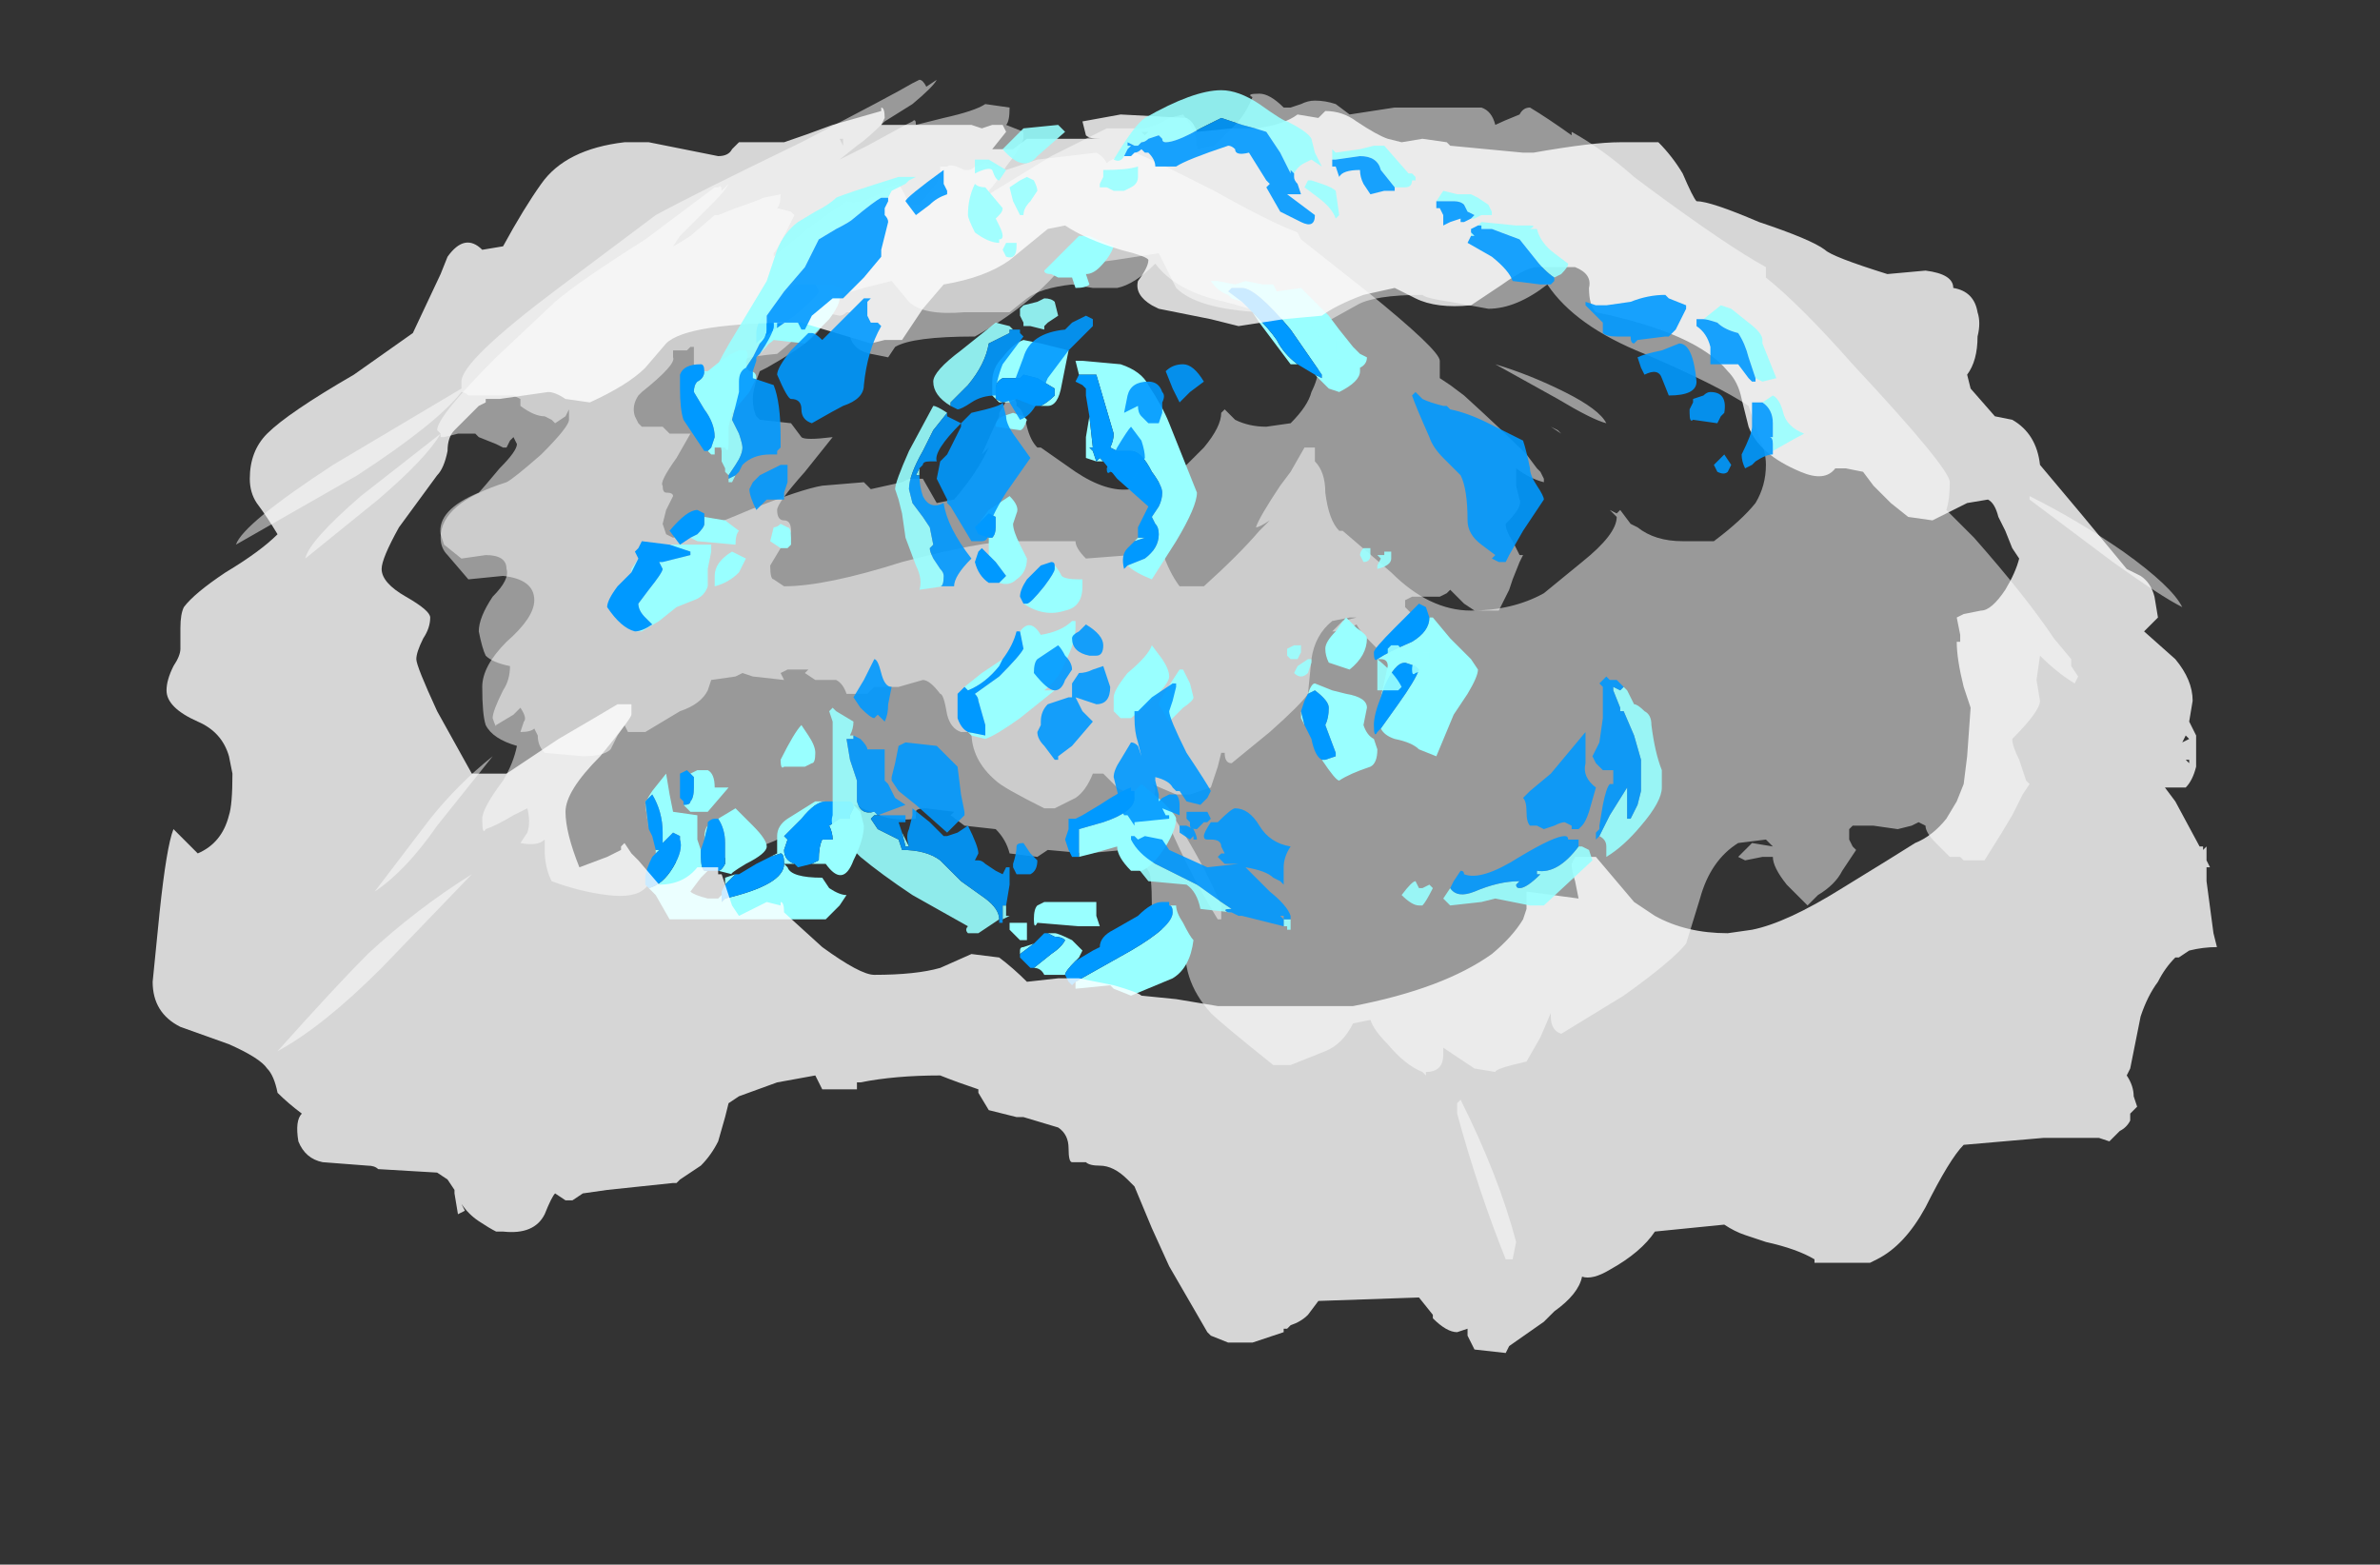 <?xml version="1.0" encoding="UTF-8" standalone="no"?>
<svg xmlns:ffdec="https://www.free-decompiler.com/flash" xmlns:xlink="http://www.w3.org/1999/xlink" ffdec:objectType="frame" height="157.85px" width="240.1px" xmlns="http://www.w3.org/2000/svg">
  <rect width="100%" height="100%" fill="#333333" stroke="none"/>
  <g transform="matrix(1.0, 0.0, 0.0, 1.0, 117.6, 29.4)">
    <use ffdec:characterId="1256" height="17.0" transform="matrix(7.0, 0.0, 0.0, 7.0, -93.8, -21.35)" width="28.05" xlink:href="#shape0"/>
    <use ffdec:characterId="1257" height="10.95" transform="matrix(7.0, 0.0, 0.0, 7.0, -56.35, -5.6)" width="12.55" xlink:href="#shape1"/>
    <use ffdec:characterId="1258" height="17.95" transform="matrix(7.0, 0.0, 0.0, 7.0, -102.2, -18.55)" width="29.75" xlink:href="#shape2"/>
    <use ffdec:characterId="1255" height="12.15" transform="matrix(7.0, 0.0, 0.0, 7.0, -46.2, -20.3)" width="15.8" xlink:href="#shape3"/>
  </g>
  <defs>
    <g id="shape0" transform="matrix(1.0, 0.0, 0.0, 1.0, 13.4, 3.05)">
      <path d="M2.9 0.0 Q3.95 0.85 3.95 1.0 L3.95 1.25 4.1 1.35 4.3 1.5 Q4.85 2.0 5.2 2.35 L5.35 2.55 5.4 2.6 5.45 2.7 5.45 2.75 Q5.25 2.7 5.05 2.55 L5.05 2.8 5.1 3.0 Q5.15 3.1 4.9 3.35 4.9 3.45 5.0 3.6 L5.1 3.8 5.15 3.8 5.1 3.9 5.0 4.15 4.95 4.3 4.8 4.6 4.45 4.6 4.3 4.5 4.1 4.3 4.05 4.35 3.95 4.4 3.55 4.4 3.45 4.45 3.45 4.55 3.55 4.65 3.45 4.85 Q3.4 5.0 3.25 5.15 L3.15 5.25 2.95 5.05 Q2.8 4.9 2.75 4.8 L2.65 4.85 2.5 4.9 2.4 4.9 2.55 4.75 2.75 4.7 2.65 4.7 2.4 4.75 Q2.15 4.95 2.1 5.3 L2.05 5.8 Q1.95 5.95 1.5 6.35 L0.95 6.8 Q0.85 6.8 0.85 6.65 L0.8 6.65 0.75 6.85 0.65 7.15 0.35 7.25 0.15 7.25 -0.2 7.1 -0.15 7.15 Q-0.15 7.35 -0.3 7.35 L-0.3 7.4 -0.35 7.35 -0.7 7.15 -0.9 6.95 -1.05 6.95 Q-1.15 7.2 -1.3 7.3 L-1.6 7.45 -1.75 7.45 Q-2.35 7.15 -2.45 7.05 -2.8 6.75 -2.8 6.35 L-2.95 6.35 Q-3.1 6.3 -3.15 6.1 -3.2 5.8 -3.25 5.8 -3.4 5.6 -3.5 5.6 L-3.85 5.7 -4.2 5.7 -4.3 5.8 -4.6 5.8 Q-4.65 5.65 -4.75 5.6 L-5.05 5.6 -5.2 5.5 -5.15 5.45 -5.45 5.45 -5.55 5.5 -5.5 5.6 -5.95 5.55 -6.1 5.5 -6.2 5.55 -6.55 5.6 -6.6 5.75 Q-6.7 5.95 -7.0 6.05 L-7.5 6.35 -7.75 6.35 -7.8 6.25 -7.9 6.4 -8.0 6.6 Q-8.1 6.7 -8.4 6.7 L-8.95 6.65 Q-9.05 6.55 -9.05 6.4 L-9.1 6.3 Q-9.15 6.35 -9.3 6.35 L-9.25 6.2 Q-9.2 6.15 -9.3 6.0 L-9.4 6.1 -9.65 6.25 Q-9.65 6.3 -9.7 6.15 -9.7 6.05 -9.55 5.75 -9.45 5.6 -9.45 5.4 -9.7 5.35 -9.8 5.25 -9.85 5.15 -9.9 4.9 -9.9 4.7 -9.7 4.4 -9.45 4.15 -9.5 4.0 -9.5 3.8 -9.8 3.8 L-10.15 3.85 -10.4 3.65 -10.45 3.5 Q-10.5 3.15 -9.9 2.9 -9.85 2.85 -9.6 2.55 -9.35 2.3 -9.35 2.2 L-9.4 2.1 -9.45 2.15 -9.5 2.25 -9.55 2.25 -9.65 2.2 -9.9 2.1 -9.95 2.05 -10.2 2.05 -10.4 2.1 -10.45 2.1 -10.45 2.05 Q-10.65 2.4 -11.35 3.0 L-12.4 3.85 Q-12.35 3.6 -11.6 2.95 L-10.45 2.05 -10.5 2.0 Q-10.5 1.8 -9.65 0.95 L-8.8 0.15 Q-8.45 -0.15 -7.5 -0.75 -6.7 -1.35 -6.5 -1.5 L-6.45 -1.5 Q-6.4 -1.55 -6.4 -1.45 L-6.3 -1.55 Q-6.35 -1.45 -6.5 -1.3 L-7.0 -0.8 -7.1 -0.65 Q-7.0 -0.7 -6.85 -0.8 L-6.5 -1.1 -6.45 -1.1 -6.2 -1.2 Q-5.9 -1.3 -5.8 -1.35 L-5.55 -1.4 Q-5.55 -1.25 -5.6 -1.2 L-5.4 -1.15 -5.35 -1.1 Q-5.4 -1.0 -5.5 -0.8 -5.6 -0.6 -5.65 -0.55 L-5.65 -0.5 -5.1 -0.95 -4.6 -1.3 Q-4.45 -1.25 -4.25 -1.35 -4.1 -1.4 -4.0 -1.5 L-3.85 -1.55 Q-3.75 -1.4 -3.7 -1.25 L-3.55 -1.25 -3.35 -1.5 Q-3.25 -1.6 -3.25 -1.8 -3.3 -1.8 -3.15 -1.8 -3.1 -1.85 -2.9 -1.75 L-2.85 -1.75 Q-2.8 -1.75 -2.75 -1.8 L-2.6 -1.85 -2.3 -1.75 -1.85 -1.9 -1.0 -2.0 Q-0.9 -1.95 -0.85 -1.85 -0.8 -1.9 -0.65 -1.95 L-0.55 -2.05 -0.1 -1.85 0.7 -1.45 Q1.5 -1.0 1.9 -0.85 L1.95 -0.75 2.9 0.0 M5.75 1.45 Q6.25 1.7 6.35 1.9 6.15 1.85 5.65 1.55 L4.75 1.05 Q5.25 1.2 5.75 1.45 M5.65 2.0 L5.55 1.95 5.7 2.05 5.65 2.0 M2.1 0.8 L1.9 0.55 1.9 0.5 Q1.6 0.35 0.85 0.15 0.15 0.0 -0.15 -0.4 -0.45 -0.1 -0.7 -0.05 -0.8 -0.05 -1.05 -0.05 L-1.35 -0.1 Q-1.8 -0.05 -2.0 0.1 L-2.25 0.3 -2.9 0.3 Q-3.5 0.35 -3.7 0.15 L-3.95 -0.15 -4.35 -0.05 -4.85 0.1 Q-5.1 0.5 -5.6 0.9 -6.2 0.95 -6.35 1.1 L-6.4 1.15 -6.55 1.2 Q-6.75 1.15 -6.8 1.05 L-6.8 0.8 -6.85 0.8 -6.9 0.85 -7.1 0.85 -7.1 0.95 Q-7.05 1.05 -7.55 1.45 L-7.6 1.5 Q-7.7 1.65 -7.65 1.8 L-7.6 1.9 -7.55 1.95 -7.25 1.95 -7.15 2.05 -6.85 2.05 -7.05 2.4 Q-7.3 2.75 -7.25 2.8 -7.25 2.9 -7.2 2.9 -7.1 2.9 -7.1 2.95 L-7.2 3.15 -7.25 3.35 -7.2 3.5 -7.1 3.55 Q-6.7 3.45 -6.0 3.15 -5.25 2.85 -4.95 2.8 L-4.35 2.75 -4.25 2.85 -3.8 2.75 -3.7 2.7 -3.5 2.7 -3.3 3.05 -3.05 3.0 Q-2.75 2.65 -2.6 2.35 L-2.55 2.25 -2.65 2.35 -2.45 1.9 -2.4 1.8 -2.4 1.75 -2.25 1.5 -2.2 1.5 -2.15 1.6 -2.15 1.65 Q-2.05 1.7 -2.0 1.95 -1.95 2.15 -1.85 2.25 L-1.8 2.25 -1.3 2.6 Q-0.85 2.9 -0.5 2.85 -0.05 2.8 0.2 2.6 L0.55 2.25 Q0.8 1.95 0.8 1.75 L0.8 1.75 0.85 1.7 1.0 1.85 Q1.2 1.95 1.45 1.95 L1.8 1.9 Q2.05 1.65 2.1 1.45 2.2 1.25 2.2 1.1 L2.1 0.8 M0.8 8.85 L0.8 9.05 0.75 9.05 Q0.35 8.4 0.05 7.7 L0.05 7.6 0.1 7.55 Q0.55 8.25 0.8 8.85 M-7.15 -0.85 L-7.15 -0.85 M-10.6 7.6 Q-10.2 7.1 -9.7 6.7 L-10.5 7.7 Q-10.95 8.35 -11.4 8.65 L-10.6 7.6" fill="#ffffff" fill-opacity="0.502" fill-rule="evenodd" stroke="none"/>
      <path d="M2.15 -2.75 Q2.3 -2.75 2.45 -2.7 L2.65 -2.55 3.3 -2.65 4.55 -2.65 Q4.7 -2.6 4.75 -2.4 4.85 -2.45 5.1 -2.55 5.15 -2.65 5.25 -2.65 5.5 -2.5 5.85 -2.25 L5.85 -2.3 Q6.3 -2.05 6.75 -1.65 L6.95 -1.5 Q8.1 -0.65 8.65 -0.35 L8.65 -0.2 Q9.15 0.2 9.9 1.05 11.3 2.55 11.3 2.75 11.3 3.0 11.25 3.15 L11.65 3.55 Q12.4 4.4 12.8 5.0 L13.05 5.3 13.05 5.4 13.15 5.55 13.1 5.65 Q12.85 5.5 12.6 5.25 L12.55 5.6 12.6 5.9 Q12.6 6.05 12.2 6.45 12.2 6.55 12.3 6.75 L12.4 7.05 12.45 7.1 12.35 7.25 12.2 7.55 12.05 7.8 11.8 8.2 11.5 8.2 11.45 8.15 11.3 8.15 11.1 7.95 Q10.95 7.8 10.95 7.7 L10.85 7.65 10.75 7.7 10.55 7.75 10.2 7.7 9.9 7.7 9.85 7.75 9.85 7.9 9.9 8.0 9.95 8.05 9.75 8.35 Q9.65 8.55 9.4 8.7 L9.25 8.85 8.95 8.55 Q8.75 8.3 8.75 8.15 L8.6 8.15 8.35 8.2 8.25 8.15 8.45 7.95 8.75 8.0 8.65 7.9 8.25 7.95 Q7.85 8.2 7.7 8.75 L7.5 9.4 Q7.3 9.65 6.6 10.15 L5.7 10.7 Q5.55 10.65 5.55 10.45 L5.55 10.4 5.4 10.75 5.2 11.1 Q4.75 11.2 4.75 11.25 L4.45 11.2 4.0 10.9 4.0 11.0 Q4.0 11.25 3.75 11.25 L3.75 11.3 3.7 11.25 Q3.45 11.15 3.2 10.85 3.0 10.65 2.95 10.5 L2.7 10.55 Q2.55 10.85 2.3 10.95 L1.8 11.15 1.55 11.15 Q0.8 10.55 0.65 10.4 0.2 9.9 0.3 9.3 L0.05 9.25 Q-0.2 9.15 -0.2 8.85 -0.2 8.4 -0.25 8.35 -0.45 8.05 -0.6 8.05 L-1.15 8.1 -1.7 8.05 -1.85 8.15 -2.25 8.1 Q-2.3 7.9 -2.45 7.75 L-2.9 7.7 -3.1 7.55 -3.05 7.5 -3.45 7.45 Q-3.6 7.45 -3.6 7.5 L-3.6 7.6 Q-3.95 7.65 -4.25 7.5 -4.4 7.45 -4.45 7.4 L-5.05 7.4 Q-5.1 7.45 -5.25 7.65 -5.4 7.85 -5.85 8.0 -5.95 8.0 -6.7 8.3 L-7.05 8.3 Q-7.05 8.15 -7.1 8.15 L-7.25 8.35 -7.5 8.6 Q-7.65 8.75 -8.05 8.7 -8.45 8.65 -8.85 8.5 -8.95 8.3 -8.95 8.05 L-8.95 7.9 Q-9.05 8.0 -9.3 7.95 L-9.2 7.8 Q-9.15 7.65 -9.2 7.45 L-9.4 7.55 Q-9.65 7.7 -9.8 7.75 -9.85 7.85 -9.85 7.6 -9.85 7.45 -9.55 7.05 -9.4 6.8 -9.35 6.55 -9.7 6.45 -9.8 6.25 -9.85 6.1 -9.85 5.7 -9.85 5.4 -9.5 5.05 -9.1 4.7 -9.1 4.45 -9.1 4.15 -9.55 4.1 L-10.05 4.15 -10.35 3.8 Q-10.45 3.7 -10.45 3.55 -10.45 3.05 -9.5 2.75 -9.4 2.7 -9.0 2.35 -8.6 1.95 -8.6 1.85 L-8.6 1.7 -8.65 1.8 -8.8 1.9 -8.85 1.85 -8.95 1.8 Q-9.1 1.8 -9.3 1.65 L-9.3 1.55 -9.4 1.5 -10.05 1.5 Q-10.1 1.45 -10.15 1.45 -10.5 1.9 -11.65 2.65 L-13.4 3.65 Q-13.3 3.35 -12.0 2.5 L-10.15 1.4 -10.15 1.3 Q-10.15 1.0 -8.75 -0.05 L-7.35 -1.1 Q-6.8 -1.4 -5.25 -2.15 -3.9 -2.85 -3.65 -3.0 L-3.55 -3.05 Q-3.5 -3.05 -3.45 -2.95 L-3.3 -3.05 Q-3.35 -2.95 -3.65 -2.7 L-4.05 -2.45 Q-4.3 -2.2 -4.45 -2.1 L-4.7 -1.9 -4.3 -2.1 -3.75 -2.4 -3.65 -2.45 Q-3.6 -2.5 -3.6 -2.4 L-3.2 -2.5 Q-2.75 -2.6 -2.6 -2.7 L-2.25 -2.65 Q-2.25 -2.45 -2.3 -2.4 L-2.05 -2.3 -2.05 -2.2 Q-2.1 -2.05 -2.3 -1.8 -2.45 -1.55 -2.55 -1.45 L-2.55 -1.4 -1.65 -1.95 -0.85 -2.35 -0.3 -2.35 Q-0.1 -2.4 0.05 -2.5 L0.25 -2.55 Q0.45 -2.3 0.45 -2.1 L0.45 -2.05 0.7 -2.1 1.0 -2.4 Q1.15 -2.55 1.25 -2.8 1.15 -2.85 1.35 -2.85 1.5 -2.85 1.7 -2.65 L1.8 -2.65 1.95 -2.7 Q2.05 -2.75 2.15 -2.75 M12.45 2.95 Q13.15 3.3 13.8 3.75 14.5 4.25 14.65 4.55 14.35 4.4 13.65 3.9 L12.45 3.0 12.45 2.95 M13.6 4.6 L13.6 4.6 M8.4 1.65 Q7.95 1.35 6.9 0.9 5.9 0.5 5.5 -0.1 5.05 0.25 4.65 0.25 L4.1 0.15 Q3.75 0.1 3.7 0.05 3.0 0.05 2.75 0.2 L2.3 0.45 1.7 0.4 Q1.35 0.35 1.35 0.3 0.45 0.25 0.15 -0.05 L-0.1 -0.55 -0.75 -0.45 -1.5 -0.35 Q-1.95 0.2 -2.75 0.65 -3.65 0.65 -3.9 0.8 L-4.0 0.95 -4.25 0.9 Q-4.5 0.85 -4.55 0.65 L-4.55 0.3 -4.6 0.3 Q-4.65 0.35 -4.7 0.35 L-4.95 0.3 Q-4.95 0.35 -4.95 0.45 -4.95 0.65 -5.75 1.1 L-5.85 1.15 Q-5.95 1.4 -5.95 1.55 -5.95 1.7 -5.9 1.8 L-5.85 1.85 -5.4 1.9 -5.25 2.1 Q-5.2 2.15 -4.8 2.1 L-5.2 2.6 Q-5.6 3.05 -5.6 3.15 -5.6 3.3 -5.5 3.3 -5.4 3.3 -5.4 3.45 -5.4 3.5 -5.55 3.7 L-5.7 3.95 Q-5.7 4.15 -5.65 4.15 L-5.5 4.25 Q-4.9 4.25 -3.8 3.9 -2.65 3.6 -2.2 3.6 L-1.3 3.6 Q-1.3 3.7 -1.15 3.85 L-0.5 3.8 -0.3 3.75 -0.05 3.75 Q0.05 4.05 0.2 4.25 L0.55 4.25 Q1.05 3.8 1.35 3.45 L1.5 3.3 Q1.35 3.4 1.3 3.4 1.35 3.25 1.65 2.8 L1.8 2.6 2.0 2.25 2.15 2.25 2.15 2.45 Q2.3 2.6 2.3 2.9 2.35 3.3 2.5 3.45 L2.55 3.45 3.25 4.05 Q3.8 4.6 4.4 4.6 5.0 4.6 5.45 4.35 L6.0 3.9 Q6.5 3.5 6.5 3.25 L6.4 3.15 6.5 3.2 6.55 3.15 6.7 3.35 6.8 3.4 Q7.05 3.6 7.45 3.6 L7.9 3.6 Q8.3 3.3 8.5 3.05 8.65 2.8 8.65 2.5 8.65 2.3 8.55 2.1 L8.4 1.65 M6.65 3.45 L6.65 3.45 M4.25 11.65 Q4.8 12.75 5.05 13.7 L5.0 13.95 4.9 13.95 Q4.5 12.95 4.2 11.85 L4.2 11.7 4.25 11.65 M-4.65 -2.1 L-4.65 -2.2 -4.7 -2.2 -4.65 -2.1 M-11.3 9.75 Q-12.15 10.6 -12.8 10.95 -11.95 10.0 -11.5 9.55 -10.8 8.9 -10.0 8.4 L-11.3 9.75" fill="#ffffff" fill-opacity="0.502" fill-rule="evenodd" stroke="none"/>
    </g>
    <g id="shape1" transform="matrix(1.0, 0.0, 0.0, 1.0, 8.05, 0.8)">
      <path d="M2.15 1.2 L2.25 1.25 2.25 1.2 1.8 0.55 Q1.3 -0.05 1.1 -0.05 L0.95 -0.05 0.9 0.0 1.1 0.15 0.95 0.1 0.9 0.05 Q0.75 0.0 0.65 -0.15 L0.75 -0.15 1.0 -0.1 1.15 -0.15 1.4 -0.1 1.55 -0.1 1.6 0.0 1.95 -0.05 2.35 0.35 2.5 0.55 2.7 0.8 2.8 0.9 2.9 0.95 Q2.9 1.05 2.8 1.1 L2.8 1.15 Q2.8 1.3 2.5 1.45 L2.35 1.4 2.15 1.2 M1.25 0.3 Q1.5 0.55 1.6 0.7 1.7 0.9 1.9 1.05 L1.8 1.05 1.35 0.45 1.25 0.3 M1.85 0.2 L1.85 0.2 M-1.25 1.2 L-1.3 1.0 -1.2 1.0 -0.65 1.05 Q-0.35 1.15 -0.25 1.35 -0.05 1.65 0.05 1.9 L0.45 2.9 Q0.45 3.1 0.15 3.6 L-0.2 4.15 Q-0.45 4.05 -0.55 3.95 L-0.3 3.85 Q-0.1 3.7 -0.1 3.5 -0.1 3.4 -0.15 3.35 L-0.2 3.25 -0.1 3.1 Q-0.05 3.0 -0.05 2.9 -0.05 2.8 -0.2 2.6 -0.35 2.3 -0.5 2.3 L-0.7 2.3 -0.8 2.25 Q-0.75 2.15 -0.75 2.05 L-1.0 1.2 -1.25 1.2 M-0.5 3.65 L-0.4 3.55 -0.35 3.55 -0.3 3.55 -0.45 3.6 -0.5 3.65 M-0.9 2.45 L-1.0 2.45 -1.15 2.4 -1.15 2.1 -1.1 1.8 -1.05 2.25 -1.1 2.25 -1.05 2.3 -1.0 2.45 -0.95 2.4 -0.9 2.45 M-1.15 1.5 L-1.15 1.4 -1.15 1.5 M2.75 4.85 Q2.9 4.95 2.9 5.0 2.9 5.25 2.65 5.45 L2.35 5.35 Q2.3 5.25 2.3 5.15 2.3 5.05 2.45 4.9 2.55 4.75 2.6 4.7 L2.75 4.85 M0.25 5.45 L0.35 5.65 0.4 5.85 Q0.4 5.9 0.25 6.0 L0.05 6.2 -0.1 5.95 Q-0.1 5.9 0.2 5.45 L0.25 5.45 M2.05 5.8 Q2.1 5.65 2.15 5.65 L2.4 5.75 2.6 5.8 Q2.9 5.85 2.9 6.0 L2.85 6.25 Q2.9 6.4 3.0 6.45 L3.05 6.6 Q3.05 6.8 2.95 6.85 2.65 6.95 2.5 7.05 2.45 7.05 2.25 6.75 L2.3 6.75 2.45 6.7 2.45 6.65 2.3 6.25 Q2.35 6.15 2.35 6.0 2.35 5.9 2.15 5.75 L2.05 5.8 M2.0 6.25 L1.95 6.15 1.95 6.05 2.0 6.25 M3.05 5.3 Q3.2 5.2 3.55 5.05 3.8 4.9 3.8 4.7 L3.85 4.7 4.1 5.0 4.4 5.3 4.5 5.45 Q4.5 5.55 4.35 5.8 L4.15 6.1 3.9 6.7 3.65 6.6 Q3.55 6.5 3.3 6.45 3.15 6.4 3.1 6.3 L3.35 5.95 Q3.6 5.6 3.65 5.45 L3.6 5.4 3.45 5.35 Q3.3 5.35 3.15 5.7 L3.1 5.85 3.2 5.4 Q3.2 5.3 3.1 5.3 L3.05 5.3 M0.05 8.85 L0.15 8.85 Q0.15 8.95 0.25 9.1 0.35 9.3 0.4 9.35 0.35 9.75 0.1 9.9 L-0.5 10.15 -0.75 10.05 -0.8 10.0 -1.3 10.05 Q-1.3 10.1 -1.3 9.95 L-0.5 9.5 Q0.1 9.15 0.1 8.95 0.1 8.85 0.05 8.85 M-1.45 9.85 L-1.75 9.85 Q-1.8 9.75 -1.9 9.75 L-1.65 9.55 Q-1.5 9.45 -1.45 9.35 -1.5 9.3 -1.6 9.3 L-1.7 9.25 -1.6 9.25 Q-1.55 9.25 -1.35 9.35 L-1.2 9.5 -1.25 9.6 -1.3 9.65 Q-1.45 9.8 -1.45 9.85 M-2.1 9.55 L-2.1 9.5 Q-2.1 9.45 -2.05 9.45 L-1.9 9.4 -2.1 9.55 M-5.25 -0.1 L-5.05 -0.1 -4.8 -0.1 -4.7 -0.05 Q-4.65 -0.05 -4.7 0.1 -4.7 0.2 -4.85 0.4 L-5.2 0.75 -5.65 0.7 Q-5.75 0.8 -5.85 0.75 L-5.9 0.75 -5.85 0.7 -5.35 0.35 Q-5.0 0.05 -5.0 0.0 L-5.05 -0.1 -5.25 -0.1 M-1.65 -0.25 Q-1.75 -0.25 -1.75 -0.3 L-1.25 -0.8 -1.1 -0.8 Q-1.0 -0.75 -0.75 -0.65 -0.8 -0.5 -0.95 -0.35 -1.05 -0.25 -1.15 -0.25 L-1.1 -0.1 Q-1.15 -0.05 -1.3 -0.05 L-1.35 -0.2 -1.55 -0.2 -1.65 -0.25 M-2.15 1.55 L-2.25 1.6 -2.4 1.6 -2.5 1.5 -2.5 1.3 Q-2.5 1.1 -2.35 0.95 -2.2 0.75 -2.05 0.7 L-1.8 0.75 -1.4 0.85 -1.5 1.35 Q-1.55 1.65 -1.7 1.65 L-1.8 1.65 Q-1.7 1.6 -1.6 1.5 L-1.6 1.4 -1.85 1.25 -2.05 1.2 -2.1 1.25 -2.35 1.25 Q-2.45 1.3 -2.45 1.4 L-2.45 1.55 -2.35 1.6 -2.15 1.55 M-2.0 1.85 Q-2.05 2.0 -2.1 2.0 L-2.45 1.95 Q-2.45 1.85 -2.35 1.8 L-2.2 1.75 -2.05 1.8 -2.0 1.85 M-2.55 3.55 L-2.5 3.55 Q-2.45 3.5 -2.45 3.4 L-2.45 3.25 -2.55 3.2 -2.7 3.35 -2.55 3.15 -2.25 2.95 Q-2.1 3.1 -2.15 3.2 L-2.2 3.35 Q-2.2 3.45 -2.1 3.65 L-2.0 3.85 Q-2.0 4.05 -2.15 4.15 -2.25 4.25 -2.4 4.2 L-2.3 4.1 -2.45 3.9 -2.55 3.8 -2.55 3.65 Q-2.55 3.6 -2.55 3.55 M-5.55 3.35 L-5.45 3.4 Q-5.4 3.4 -5.4 3.55 L-5.4 3.65 -5.45 3.7 -5.55 3.7 -5.7 3.6 -5.65 3.4 Q-5.6 3.4 -5.55 3.35 M-5.05 6.65 Q-5.05 6.8 -5.1 6.8 L-5.2 6.85 -5.5 6.85 Q-5.55 6.9 -5.55 6.75 -5.35 6.35 -5.25 6.25 L-5.15 6.4 Q-5.05 6.55 -5.05 6.65 M-2.9 5.7 L-2.65 5.5 -2.35 5.3 -2.4 5.4 Q-2.6 5.65 -2.85 5.75 L-2.9 5.7 M-2.1 4.9 Q-1.95 4.7 -1.8 4.95 -1.5 4.9 -1.35 4.75 L-1.3 4.75 -1.3 4.85 Q-1.3 5.05 -1.45 5.35 -1.55 5.6 -1.75 5.75 L-1.6 5.75 -2.1 6.15 Q-2.45 6.4 -2.6 6.45 L-2.8 6.4 -2.85 6.35 -2.6 6.4 -2.6 6.25 -2.7 5.9 Q-2.7 5.85 -2.75 5.8 L-2.4 5.55 Q-2.1 5.25 -2.05 5.15 L-2.1 4.9 M-1.6 3.95 Q-1.55 4.0 -1.5 4.1 -1.45 4.15 -1.25 4.15 L-1.2 4.15 -1.2 4.25 Q-1.2 4.55 -1.45 4.6 -1.75 4.7 -2.05 4.5 L-2.0 4.5 Q-1.95 4.5 -1.75 4.25 -1.6 4.05 -1.6 4.0 L-1.6 3.95 M-0.05 5.3 Q0.05 5.45 0.05 5.55 0.05 5.7 -0.5 6.15 L-0.65 6.15 -0.75 6.05 -0.75 5.85 Q-0.75 5.75 -0.55 5.5 -0.25 5.25 -0.2 5.1 L-0.05 5.3 M-6.65 1.15 L-6.6 1.15 Q-6.3 0.9 -6.15 0.85 L-6.05 0.85 Q-6.0 0.9 -6.05 1.0 -6.05 1.1 -6.0 1.15 -5.9 1.15 -5.9 1.25 -5.95 1.35 -6.0 1.45 L-6.25 1.75 -6.3 1.95 -6.3 2.2 Q-6.3 2.35 -6.35 2.25 L-6.5 2.25 -6.5 2.35 -6.55 2.35 -6.6 2.3 -6.55 2.25 -6.5 2.1 Q-6.5 1.9 -6.65 1.7 L-6.8 1.45 Q-6.8 1.35 -6.75 1.3 -6.65 1.25 -6.65 1.15 M-6.85 3.55 L-6.75 3.5 Q-6.65 3.4 -6.65 3.35 L-6.65 3.25 -6.35 3.3 -6.15 3.45 Q-6.2 3.5 -6.2 3.65 L-6.75 3.6 -6.85 3.55 M-6.15 4.05 Q-6.3 4.2 -6.5 4.25 L-6.5 4.1 Q-6.5 3.9 -6.25 3.75 L-6.05 3.85 -6.15 4.05 M-7.15 3.65 L-6.55 3.65 -6.55 3.75 -6.6 4.0 -6.6 4.25 Q-6.65 4.4 -6.8 4.45 L-7.05 4.55 -7.3 4.75 -7.55 4.9 -7.65 4.9 Q-7.55 4.9 -7.4 4.8 L-7.5 4.7 Q-7.6 4.6 -7.6 4.5 L-7.45 4.3 Q-7.25 4.05 -7.25 4.0 L-7.3 3.9 -7.25 3.9 -6.85 3.8 -6.85 3.75 -7.15 3.65 M-7.7 4.05 L-7.7 4.0 -7.6 3.85 -7.7 4.05 M-6.85 6.95 L-6.75 6.9 -6.6 6.9 Q-6.5 6.95 -6.5 7.15 L-6.3 7.15 -6.6 7.5 -6.85 7.5 -6.95 7.4 Q-6.85 7.4 -6.85 7.35 -6.8 7.3 -6.8 7.15 L-6.8 7.0 -6.85 6.95 M-6.45 7.6 L-6.2 7.45 -5.95 7.7 Q-5.75 7.9 -5.75 8.0 -5.75 8.1 -6.05 8.25 -6.3 8.4 -6.25 8.4 L-6.45 8.35 Q-6.4 8.35 -6.35 8.25 -6.35 8.2 -6.35 7.95 -6.35 7.75 -6.45 7.6 M-6.6 8.35 L-6.7 8.45 -6.85 8.65 Q-6.8 8.7 -6.6 8.75 L-6.45 8.75 -6.4 8.7 -6.4 8.8 -6.35 8.75 Q-5.5 8.55 -5.5 8.25 -5.5 8.1 -5.55 8.1 L-5.7 8.15 -5.6 8.1 -5.6 7.85 Q-5.6 7.7 -5.45 7.6 L-5.05 7.35 -4.55 7.35 -4.4 7.5 -4.35 7.7 Q-4.35 7.9 -4.5 8.2 -4.65 8.6 -4.9 8.25 L-5.1 8.25 -5.0 8.2 Q-5.0 8.0 -4.95 7.9 L-4.8 7.9 Q-4.8 7.8 -4.85 7.7 L-4.7 7.6 -4.55 7.6 -4.55 7.55 -4.5 7.45 Q-4.5 7.35 -4.55 7.35 L-4.9 7.35 Q-5.05 7.35 -5.25 7.6 L-5.5 7.85 -5.45 7.9 -5.5 8.05 Q-5.5 8.2 -5.35 8.25 L-5.5 8.25 -5.45 8.3 Q-5.4 8.45 -4.95 8.45 L-4.85 8.6 Q-4.7 8.7 -4.6 8.7 L-4.7 8.85 -4.9 9.05 -7.15 9.05 -7.35 8.7 -7.45 8.6 Q-7.25 8.55 -7.1 8.3 -6.95 8.05 -7.0 7.9 L-7.0 7.85 -7.1 7.8 -7.25 7.95 -7.25 7.8 Q-7.25 7.5 -7.4 7.25 L-7.5 7.35 -7.45 7.75 -7.4 7.85 -7.45 7.75 -7.5 7.4 Q-7.5 7.35 -7.4 7.2 L-7.2 6.95 -7.15 7.25 -7.1 7.5 -6.75 7.55 -6.75 7.9 -6.7 8.05 -6.7 8.15 Q-6.7 8.3 -6.65 8.35 L-6.6 8.35 M-6.35 8.55 L-6.35 8.45 -6.2 8.4 -6.35 8.55 M-7.5 8.5 L-7.5 8.45 -7.5 8.5 M-7.4 8.15 L-7.35 8.1 -7.35 8.05 -7.3 8.05 -7.4 8.15 M-6.65 7.9 Q-6.65 7.75 -6.6 7.7 L-6.65 7.9 M-1.25 8.15 L-1.25 7.75 -0.9 7.65 Q-0.45 7.5 -0.45 7.3 L-0.45 7.2 -0.35 7.1 -0.05 7.35 Q0.15 7.55 0.15 7.6 0.15 7.75 0.0 8.0 -0.2 8.3 -0.35 8.35 L-0.5 8.35 Q-0.7 8.15 -0.7 8.0 L-1.05 8.1 -1.25 8.15 M-1.2 7.55 L-1.3 7.6 -1.2 7.55 M-1.7 9.0 L-1.7 9.0 M-1.9 9.05 Q-1.9 8.9 -1.85 8.85 L-1.75 8.8 -1.0 8.8 -1.0 9.0 -0.95 9.15 -1.25 9.15 -1.85 9.1 Q-1.9 9.2 -1.9 9.05 M-2.1 9.35 L-2.25 9.2 -2.25 9.1 -2.0 9.1 Q-2.0 9.15 -2.0 9.35 L-2.1 9.35" fill="#99ffff" fill-rule="evenodd" stroke="none"/>
      <path d="M1.1 0.15 L0.9 0.0 0.95 -0.05 1.1 -0.05 Q1.3 -0.05 1.8 0.55 L2.25 1.2 2.25 1.25 2.15 1.2 1.9 1.05 Q1.7 0.9 1.6 0.7 1.5 0.55 1.25 0.3 L1.1 0.15 M-0.55 3.95 L-0.6 4.0 Q-0.65 3.8 -0.55 3.7 L-0.5 3.65 -0.45 3.6 -0.3 3.55 -0.35 3.55 -0.4 3.55 Q-0.4 3.5 -0.4 3.4 L-0.25 3.1 -0.7 2.7 -0.9 2.45 -0.95 2.4 -1.0 2.45 -1.05 2.3 -1.1 2.25 -1.05 2.25 -1.1 1.8 -1.15 1.5 -1.15 1.4 -1.2 1.35 -1.3 1.3 -1.25 1.2 -1.0 1.2 -0.75 2.05 Q-0.75 2.15 -0.8 2.25 L-0.7 2.3 -0.5 2.3 Q-0.35 2.3 -0.2 2.6 -0.05 2.8 -0.05 2.9 -0.05 3.0 -0.1 3.1 L-0.2 3.25 -0.15 3.35 Q-0.1 3.4 -0.1 3.5 -0.1 3.7 -0.3 3.85 L-0.55 3.95 M2.25 6.75 Q2.15 6.7 2.1 6.45 L2.0 6.25 1.95 6.05 2.0 5.9 2.05 5.8 2.15 5.75 Q2.35 5.9 2.35 6.0 2.35 6.15 2.3 6.25 L2.45 6.65 2.45 6.7 2.3 6.75 2.25 6.75 M3.8 4.7 Q3.8 4.9 3.55 5.05 3.2 5.2 3.05 5.3 3.0 5.35 3.0 5.2 3.0 5.15 3.3 4.85 L3.65 4.5 3.75 4.55 3.8 4.7 M3.1 5.85 L3.15 5.7 Q3.3 5.35 3.45 5.35 L3.6 5.4 3.65 5.45 Q3.6 5.6 3.35 5.95 L3.1 6.3 3.05 6.35 Q3.0 6.45 3.0 6.25 3.0 6.1 3.1 5.85 M-1.3 9.65 L-1.05 9.5 -0.95 9.45 Q-0.95 9.3 -0.75 9.2 L-0.4 9.0 Q-0.2 8.8 -0.05 8.8 L0.05 8.8 0.05 8.85 Q0.1 8.85 0.1 8.95 0.1 9.15 -0.5 9.5 L-1.3 9.95 -1.35 10.0 -1.4 9.95 -1.45 9.85 Q-1.45 9.8 -1.3 9.65 M-1.9 9.75 L-1.95 9.75 -2.1 9.6 -2.1 9.55 -1.9 9.4 -1.75 9.25 -1.7 9.25 -1.6 9.3 Q-1.5 9.3 -1.45 9.35 -1.5 9.45 -1.65 9.55 L-1.9 9.75 M-5.9 0.75 L-5.9 0.6 Q-5.9 0.45 -5.75 0.3 L-5.35 -0.1 -5.25 -0.1 -5.05 -0.1 -5.0 0.0 Q-5.0 0.05 -5.35 0.35 L-5.85 0.7 -5.9 0.75 M-2.15 1.55 L-2.35 1.6 -2.45 1.55 -2.45 1.4 Q-2.45 1.3 -2.35 1.25 L-2.1 1.25 -2.05 1.2 -1.85 1.25 -1.6 1.4 -1.6 1.5 Q-1.7 1.6 -1.8 1.65 L-1.9 1.65 -2.15 1.55 M-2.55 3.55 L-2.7 3.5 -2.75 3.4 -2.7 3.35 -2.55 3.2 -2.45 3.25 -2.45 3.4 Q-2.45 3.5 -2.5 3.55 L-2.55 3.55 M-2.4 4.2 L-2.55 4.2 Q-2.7 4.1 -2.75 3.9 L-2.7 3.75 -2.65 3.7 -2.55 3.8 -2.45 3.9 -2.3 4.1 -2.4 4.2 M-2.85 6.35 Q-2.95 6.3 -3.0 6.15 L-3.0 5.8 -2.9 5.7 -2.85 5.75 Q-2.6 5.65 -2.4 5.4 L-2.35 5.3 Q-2.2 5.1 -2.15 4.9 L-2.1 4.9 -2.05 5.15 Q-2.1 5.25 -2.4 5.55 L-2.75 5.8 Q-2.7 5.85 -2.7 5.9 L-2.6 6.25 -2.6 6.4 -2.85 6.35 M-1.6 3.95 L-1.6 4.0 Q-1.6 4.05 -1.75 4.25 -1.95 4.5 -2.0 4.5 L-2.05 4.5 -2.1 4.4 Q-2.1 4.3 -2.0 4.15 L-1.8 3.95 -1.65 3.9 Q-1.6 3.9 -1.6 3.95 M-6.6 2.3 L-6.65 2.3 -6.95 1.85 Q-7.0 1.7 -7.0 1.4 L-7.0 1.2 Q-6.95 1.05 -6.7 1.05 -6.65 1.05 -6.65 1.15 -6.65 1.25 -6.75 1.3 -6.8 1.35 -6.8 1.45 L-6.65 1.7 Q-6.5 1.9 -6.5 2.1 L-6.55 2.25 -6.6 2.3 M-6.65 3.25 L-6.65 3.35 Q-6.65 3.4 -6.75 3.5 L-6.85 3.55 -7.0 3.65 -7.15 3.45 Q-6.9 3.15 -6.75 3.15 L-6.65 3.2 -6.65 3.25 M-7.15 3.65 L-6.85 3.75 -6.85 3.8 -7.25 3.9 -7.3 3.9 -7.25 4.0 Q-7.25 4.05 -7.45 4.3 L-7.6 4.5 Q-7.6 4.6 -7.5 4.7 L-7.4 4.8 Q-7.55 4.9 -7.65 4.9 -7.85 4.85 -8.05 4.55 -8.05 4.45 -7.9 4.25 L-7.7 4.05 -7.6 3.85 -7.65 3.75 -7.6 3.7 -7.55 3.6 -7.15 3.65 M-6.85 6.95 L-6.8 7.0 -6.8 7.15 Q-6.8 7.3 -6.85 7.35 -6.85 7.4 -6.95 7.4 L-6.95 7.35 -7.0 7.3 -7.0 6.95 -6.9 6.9 -6.85 6.95 M-6.45 8.35 L-6.6 8.35 -6.65 8.35 Q-6.7 8.3 -6.7 8.15 L-6.7 8.05 -6.65 7.9 -6.6 7.7 -6.6 7.65 Q-6.55 7.6 -6.5 7.6 L-6.45 7.6 Q-6.35 7.75 -6.35 7.95 -6.35 8.2 -6.35 8.25 -6.4 8.35 -6.45 8.35 M-6.4 8.7 L-6.4 8.65 -6.35 8.55 -6.2 8.4 -6.15 8.4 -5.9 8.25 -5.7 8.15 -5.55 8.1 Q-5.5 8.1 -5.5 8.25 -5.5 8.55 -6.35 8.75 L-6.4 8.8 -6.4 8.7 M-5.1 8.25 L-5.3 8.3 -5.35 8.25 Q-5.5 8.2 -5.5 8.05 L-5.45 7.9 -5.5 7.85 -5.25 7.6 Q-5.05 7.35 -4.9 7.35 L-4.55 7.35 Q-4.5 7.35 -4.5 7.45 L-4.55 7.55 -4.55 7.6 -4.7 7.6 -4.85 7.7 Q-4.8 7.8 -4.8 7.9 L-4.95 7.9 Q-5.0 8.0 -5.0 8.2 L-5.1 8.25 M-7.45 8.6 L-7.5 8.55 -7.5 8.5 -7.5 8.45 Q-7.5 8.35 -7.4 8.15 L-7.3 8.05 -7.35 8.05 -7.4 7.85 -7.45 7.75 -7.5 7.35 -7.4 7.25 Q-7.25 7.5 -7.25 7.8 L-7.25 7.95 -7.1 7.8 -7.0 7.85 -7.0 7.9 Q-6.95 8.05 -7.1 8.3 -7.25 8.55 -7.45 8.6 M-0.45 7.2 L-0.45 7.3 Q-0.45 7.5 -0.9 7.65 L-1.25 7.75 -1.25 8.15 -1.35 8.15 -1.4 8.05 -1.45 7.9 -1.4 7.75 -1.4 7.6 -1.3 7.6 -1.2 7.55 -0.95 7.4 Q-0.65 7.2 -0.5 7.15 L-0.5 7.2 -0.45 7.2" fill="#0099ff" fill-rule="evenodd" stroke="none"/>
    </g>
    <g id="shape2" transform="matrix(1.0, 0.0, 0.0, 1.0, 14.6, 2.65)">
      <path d="M1.3 -2.35 Q1.7 -2.4 1.9 -2.55 L2.2 -2.5 2.3 -2.6 Q2.55 -2.6 2.75 -2.45 3.05 -2.25 3.2 -2.2 L3.4 -2.15 3.7 -2.2 4.05 -2.15 4.1 -2.1 5.15 -2.0 5.3 -2.0 Q6.15 -2.15 6.55 -2.15 L7.1 -2.15 Q7.3 -1.95 7.45 -1.7 7.6 -1.35 7.65 -1.3 7.85 -1.3 8.55 -1.0 9.3 -0.75 9.5 -0.6 9.6 -0.5 10.4 -0.25 L10.95 -0.3 Q11.35 -0.25 11.35 -0.05 11.65 0.0 11.7 0.3 11.75 0.45 11.7 0.65 11.7 1.0 11.55 1.2 L11.6 1.4 11.95 1.8 12.2 1.85 Q12.55 2.05 12.6 2.5 13.15 3.15 13.85 4.0 L14.05 4.1 Q14.2 4.2 14.25 4.4 L14.3 4.7 14.1 4.9 14.55 5.3 Q14.8 5.6 14.8 5.9 L14.75 6.2 14.85 6.4 14.85 6.85 Q14.8 7.05 14.7 7.15 L14.4 7.15 14.55 7.35 14.9 8.0 14.95 8.0 14.95 8.05 15.0 8.0 15.0 8.2 15.05 8.3 15.0 8.3 15.0 8.5 15.1 9.25 15.15 9.45 Q14.95 9.45 14.75 9.5 L14.6 9.6 14.55 9.6 Q14.4 9.75 14.3 9.95 14.15 10.15 14.05 10.45 L13.9 11.2 13.85 11.3 Q13.95 11.45 13.95 11.6 L14.0 11.75 13.9 11.85 13.9 11.95 Q13.85 12.05 13.75 12.1 L13.6 12.25 13.45 12.2 12.65 12.2 11.5 12.3 Q11.3 12.5 10.95 13.2 10.65 13.75 10.25 13.95 L10.15 14.0 9.35 14.0 9.35 13.95 Q9.1 13.8 8.65 13.7 8.5 13.65 8.35 13.6 8.2 13.55 8.05 13.45 L7.05 13.55 Q6.85 13.85 6.4 14.1 6.15 14.25 6.0 14.2 5.95 14.45 5.6 14.7 L5.45 14.85 4.95 15.2 4.9 15.3 4.45 15.25 4.35 15.05 4.35 14.95 4.2 15.0 Q4.05 15.0 3.85 14.8 L3.85 14.75 3.65 14.5 2.2 14.55 2.05 14.75 Q1.95 14.85 1.8 14.9 L1.75 14.95 1.7 14.95 1.7 15.0 1.25 15.15 0.9 15.15 0.65 15.05 0.6 15.0 0.05 14.05 -0.2 13.5 -0.45 12.9 -0.55 12.8 Q-0.75 12.6 -0.95 12.6 -1.1 12.6 -1.15 12.55 L-1.35 12.55 Q-1.4 12.55 -1.4 12.35 -1.4 12.15 -1.55 12.05 L-2.05 11.9 -2.15 11.9 -2.55 11.8 -2.7 11.55 -2.7 11.5 Q-3.0 11.4 -3.25 11.3 -3.9 11.3 -4.4 11.4 L-4.45 11.4 -4.45 11.5 -4.95 11.5 -5.05 11.3 -5.6 11.4 -6.15 11.6 -6.3 11.7 -6.35 11.9 -6.45 12.25 Q-6.55 12.45 -6.7 12.6 L-7.0 12.8 -7.05 12.85 -7.1 12.85 -8.05 12.95 -8.4 13.0 -8.55 13.1 -8.65 13.1 -8.8 13.0 Q-8.85 13.05 -8.95 13.3 -9.1 13.6 -9.55 13.55 L-9.65 13.55 Q-9.75 13.5 -9.9 13.4 -10.05 13.3 -10.15 13.15 L-10.1 13.25 -10.2 13.3 -10.25 13.0 -10.25 12.95 -10.35 12.8 -10.5 12.7 -11.35 12.65 Q-11.4 12.6 -11.5 12.6 L-12.15 12.55 Q-12.4 12.5 -12.5 12.25 -12.55 11.95 -12.45 11.85 -12.65 11.7 -12.8 11.55 -12.85 11.3 -12.95 11.2 -13.05 11.05 -13.5 10.85 L-14.2 10.6 Q-14.6 10.4 -14.6 9.95 L-14.5 8.95 Q-14.4 8.0 -14.3 7.75 L-13.95 8.1 Q-13.6 7.95 -13.5 7.55 -13.45 7.4 -13.45 6.95 L-13.5 6.7 Q-13.6 6.35 -13.95 6.2 -14.4 6.0 -14.4 5.75 -14.4 5.6 -14.3 5.4 -14.2 5.25 -14.2 5.15 L-14.2 4.85 Q-14.2 4.65 -14.15 4.55 -14.0 4.35 -13.55 4.05 -13.05 3.75 -12.8 3.5 -12.95 3.25 -13.1 3.05 -13.2 2.9 -13.2 2.7 -13.2 2.3 -12.95 2.05 -12.65 1.75 -11.7 1.2 L-10.85 0.6 -10.45 -0.25 -10.35 -0.5 Q-10.1 -0.85 -9.85 -0.6 L-9.55 -0.65 Q-9.25 -1.2 -9.0 -1.55 -8.65 -2.05 -7.8 -2.15 L-7.45 -2.15 -6.45 -1.95 Q-6.3 -1.95 -6.25 -2.05 L-6.15 -2.15 -5.5 -2.15 Q-5.2 -2.25 -4.8 -2.4 L-4.1 -2.6 -4.1 -2.65 Q-4.05 -2.65 -4.05 -2.5 L-4.1 -2.4 -2.8 -2.4 -2.65 -2.35 -2.5 -2.4 -2.35 -2.4 -2.3 -2.3 -2.5 -2.05 -2.2 -2.05 -2.0 -2.2 -0.95 -2.2 Q-1.1 -2.2 -1.15 -2.25 L-1.2 -2.45 -0.65 -2.55 0.3 -2.5 Q0.4 -2.45 0.45 -2.3 L0.95 -2.35 1.3 -2.35 M4.85 -0.1 L4.4 0.2 Q3.9 0.25 3.6 0.1 L3.3 -0.05 2.85 0.05 Q2.45 0.2 2.25 0.35 L1.7 0.4 1.05 0.5 0.65 0.4 -0.1 0.25 -0.2 0.2 Q-0.45 0.05 -0.4 -0.15 -0.25 -0.35 -0.25 -0.45 -0.25 -0.5 -0.65 -0.6 -1.15 -0.75 -1.45 -0.95 L-1.7 -0.9 -2.25 -0.45 Q-2.6 -0.2 -3.2 -0.1 L-3.5 0.25 -3.8 0.7 -4.05 0.7 -4.25 0.75 -5.25 0.45 Q-6.9 0.45 -7.2 0.75 L-7.5 1.1 Q-7.75 1.35 -8.3 1.6 L-8.65 1.55 Q-8.8 1.45 -8.9 1.45 L-9.6 1.55 -9.8 1.55 -9.8 1.6 -9.9 1.65 -10.25 2.0 Q-10.35 2.1 -10.35 2.3 -10.4 2.55 -10.5 2.65 L-11.05 3.4 Q-11.3 3.85 -11.3 4.0 -11.3 4.2 -10.95 4.4 -10.6 4.6 -10.6 4.7 -10.6 4.85 -10.7 5.0 -10.8 5.2 -10.8 5.3 -10.8 5.4 -10.5 6.05 L-10.0 6.95 -9.5 6.95 -8.75 6.45 Q-8.15 6.1 -7.9 5.95 L-7.7 5.95 -7.7 6.1 Q-7.7 6.15 -8.15 6.7 -8.65 7.2 -8.65 7.5 -8.65 7.8 -8.45 8.3 L-8.05 8.15 -7.85 8.05 -7.85 8.0 -7.8 7.95 -7.7 8.1 -7.6 8.2 -7.3 8.55 Q-6.95 8.55 -6.75 8.3 L-6.45 8.3 -6.45 8.4 -6.4 8.4 -6.25 8.85 -6.15 9.0 -5.75 8.8 -5.55 8.85 -5.55 8.8 Q-5.5 8.8 -5.5 8.95 L-4.95 9.45 Q-4.4 9.85 -4.2 9.85 -3.6 9.85 -3.25 9.75 L-2.8 9.55 -2.4 9.6 Q-2.2 9.75 -2.0 9.95 L-1.55 9.9 -1.25 9.9 -0.75 10.0 Q-0.4 10.1 -0.35 10.15 L0.15 10.2 0.75 10.3 2.7 10.3 Q4.0 10.05 4.7 9.55 5.0 9.3 5.15 9.05 L5.2 8.9 5.2 8.65 5.95 8.75 5.9 8.5 Q5.85 8.35 5.85 8.25 L5.9 8.15 6.2 8.15 6.75 8.8 7.05 9.0 Q7.5 9.25 8.1 9.25 L8.45 9.2 Q8.95 9.1 9.75 8.6 L10.4 8.2 10.8 7.95 Q11.05 7.85 11.25 7.6 L11.4 7.35 11.5 7.1 11.55 6.7 11.6 6.0 11.5 5.7 Q11.4 5.3 11.4 5.05 L11.45 5.05 11.45 4.95 11.4 4.7 11.5 4.65 11.75 4.6 Q11.9 4.6 12.1 4.3 12.25 4.05 12.3 3.85 L12.2 3.7 12.1 3.45 12.0 3.25 Q11.95 3.05 11.85 3.0 L11.55 3.05 11.05 3.3 10.7 3.25 10.45 3.05 10.2 2.8 10.05 2.6 9.8 2.55 9.65 2.55 Q9.5 2.75 9.15 2.6 8.55 2.35 8.4 1.95 L8.3 1.55 Q8.25 1.3 8.1 1.15 7.65 0.6 6.2 0.3 6.1 0.2 6.1 -0.05 6.15 -0.25 5.9 -0.35 L5.35 -0.35 Q5.2 -0.35 4.85 -0.1 M9.5 -0.25 L9.5 -0.25 M14.7 6.4 L14.65 6.5 14.75 6.45 14.7 6.4 M14.75 6.8 L14.75 6.75 14.7 6.75 14.75 6.8 M-0.25 -2.3 L-0.35 -2.3 -0.3 -2.25 -0.25 -2.3 M-10.2 13.1 L-10.2 13.1" fill="#ffffff" fill-opacity="0.8" fill-rule="evenodd" stroke="none"/>
    </g>
    <g id="shape3" transform="matrix(1.0, 0.0, 0.0, 1.0, 6.6, 2.9)">
      <path d="M-0.6 -1.95 Q-0.65 -1.85 -0.75 -1.9 -0.45 -2.4 -0.3 -2.5 0.4 -2.9 0.8 -2.9 1.05 -2.9 1.35 -2.7 1.7 -2.45 1.75 -2.45 2.05 -2.3 2.1 -2.2 L2.15 -2.0 2.25 -1.8 2.1 -1.9 2.0 -1.85 Q1.9 -1.8 1.85 -1.7 L1.8 -1.75 1.8 -1.7 1.65 -2.0 1.45 -2.3 Q1.3 -2.35 1.1 -2.4 L0.8 -2.5 0.5 -2.35 Q0.15 -2.15 0.0 -2.15 -0.05 -2.15 -0.05 -2.2 L-0.1 -2.25 -0.25 -2.2 Q-0.3 -2.15 -0.35 -2.15 L-0.4 -2.1 -0.45 -2.1 -0.55 -2.15 -0.55 -2.1 -0.5 -2.1 -0.55 -2.05 -0.6 -1.95 M-0.3 -2.0 L-0.35 -2.05 -0.3 -2.0 M3.3 -1.5 L3.1 -1.75 Q3.05 -1.95 2.8 -1.95 L2.45 -1.9 2.4 -1.9 2.4 -2.05 2.45 -2.0 2.8 -2.05 3.0 -2.1 3.15 -2.1 3.5 -1.7 3.55 -1.7 3.6 -1.65 3.6 -1.6 3.55 -1.6 Q3.55 -1.5 3.45 -1.5 L3.3 -1.5 M2.45 -1.45 L2.5 -1.1 2.45 -1.05 Q2.4 -1.2 2.2 -1.35 L2.0 -1.5 2.05 -1.6 2.1 -1.6 2.25 -1.55 Q2.4 -1.5 2.45 -1.45 M3.9 -1.3 L4.0 -1.45 4.2 -1.4 4.4 -1.4 4.5 -1.35 4.65 -1.25 4.7 -1.15 4.7 -1.1 4.55 -1.1 4.45 -1.05 4.4 -1.05 4.45 -1.1 4.35 -1.15 4.3 -1.25 Q4.25 -1.3 4.15 -1.3 L3.9 -1.3 M4.5 -0.95 L4.55 -1.0 5.05 -0.95 5.25 -0.95 Q5.35 -0.95 5.25 -0.9 L5.35 -0.9 Q5.4 -0.7 5.6 -0.55 L5.8 -0.4 Q5.8 -0.35 5.7 -0.25 L5.6 -0.2 Q5.45 -0.3 5.3 -0.5 L5.1 -0.75 4.7 -0.9 4.55 -0.9 4.55 -0.95 4.5 -0.95 M4.4 -0.8 L4.4 -0.85 4.45 -0.8 4.4 -0.8 M7.75 0.4 L8.0 0.2 8.15 0.25 8.4 0.45 Q8.6 0.6 8.6 0.7 L8.6 0.75 8.8 1.25 8.6 1.3 8.5 1.25 8.4 0.95 Q8.35 0.75 8.25 0.6 8.05 0.55 7.95 0.45 7.8 0.4 7.75 0.4 M8.6 1.6 L8.75 1.5 Q8.85 1.55 8.9 1.75 8.95 1.95 9.2 2.05 9.1 2.1 8.75 2.3 L8.75 2.2 Q8.75 2.1 8.7 2.1 L8.75 2.1 8.75 1.9 Q8.75 1.7 8.6 1.6 M6.25 7.85 L6.4 7.55 6.65 7.15 6.65 7.6 6.7 7.6 6.8 7.4 6.85 7.2 6.85 6.75 6.75 6.4 6.6 6.05 6.55 6.05 6.55 6.0 6.45 5.75 6.45 5.7 6.55 5.75 6.6 5.7 6.55 5.65 6.65 5.75 6.75 5.95 Q6.8 5.95 6.9 6.05 7.0 6.1 7.0 6.25 7.05 6.65 7.15 6.9 L7.15 7.15 Q7.15 7.35 6.85 7.7 6.6 8.0 6.35 8.15 L6.35 8.0 Q6.35 7.9 6.25 7.85 M6.45 5.6 L6.4 5.6 6.45 5.6 M2.55 0.7 Q2.6 0.75 2.6 0.85 L2.6 0.95 2.55 1.0 Q2.45 0.95 2.45 0.9 L2.45 0.7 2.55 0.7 M2.3 0.6 L2.2 0.65 2.1 0.5 2.2 0.45 2.3 0.6 M2.85 3.7 L2.95 3.7 2.95 3.8 Q2.95 3.9 2.85 3.9 L2.8 3.8 Q2.8 3.75 2.85 3.7 M2.1 5.3 L2.1 5.35 2.05 5.5 Q1.95 5.6 1.85 5.5 L1.9 5.4 2.05 5.3 2.1 5.3 M1.95 5.2 L1.9 5.3 1.8 5.3 1.75 5.25 1.75 5.15 1.85 5.1 1.95 5.1 1.95 5.2 M3.25 3.85 Q3.25 3.95 3.05 4.0 L3.05 3.95 3.1 3.85 3.05 3.8 3.15 3.8 3.15 3.75 3.25 3.75 3.25 3.85 M3.35 5.1 Q3.45 5.2 3.45 5.35 L3.25 5.35 3.2 5.3 3.2 5.15 3.25 5.1 3.35 5.1 M3.8 5.3 L3.75 5.45 3.6 5.5 Q3.55 5.55 3.55 5.45 3.55 5.3 3.7 5.2 L3.8 5.2 3.8 5.3 M3.05 5.5 Q3.05 5.35 3.05 5.3 3.3 5.5 3.4 5.7 L3.35 5.75 3.05 5.75 Q3.05 5.7 3.05 5.5 M5.95 8.0 L6.0 8.0 6.1 8.05 6.15 8.2 5.45 8.85 5.25 8.85 4.75 8.75 4.55 8.8 4.1 8.85 4.0 8.75 4.1 8.6 Q4.2 8.75 4.45 8.65 4.8 8.5 5.1 8.5 L5.05 8.55 Q5.05 8.6 5.1 8.6 5.2 8.6 5.4 8.4 L5.35 8.4 5.35 8.35 Q5.65 8.4 5.95 8.0 M3.6 8.5 L3.65 8.6 3.7 8.6 3.8 8.55 3.85 8.6 Q3.75 8.8 3.7 8.85 L3.65 8.85 Q3.55 8.85 3.4 8.7 3.55 8.5 3.6 8.5 M-0.5 7.85 L-0.5 7.9 Q-0.4 8.1 -0.15 8.25 L0.45 8.55 0.8 8.8 0.95 8.9 Q0.8 8.9 0.9 8.95 L0.95 8.95 0.5 8.9 Q0.45 8.65 0.3 8.55 L-0.25 8.5 -0.45 8.25 Q-0.55 8.15 -0.6 8.05 L-0.55 8.0 -0.55 7.95 -0.5 7.9 -0.55 7.85 -0.5 7.85 M1.7 9.15 L1.7 9.05 1.8 9.05 1.8 9.2 1.75 9.2 1.75 9.15 1.7 9.15 M-6.2 2.65 L-6.25 2.75 -6.3 2.75 -6.3 2.65 -6.35 2.6 -6.35 2.55 -6.4 2.45 -6.4 2.3 -6.45 2.0 -6.55 1.7 -6.6 1.5 Q-6.6 1.25 -6.2 0.6 L-5.75 -0.15 -5.6 -0.6 Q-5.5 -0.85 -5.3 -1.0 L-5.05 -1.15 Q-4.85 -1.25 -4.75 -1.35 -4.65 -1.4 -3.85 -1.65 L-3.6 -1.65 -3.7 -1.6 -3.75 -1.55 -3.95 -1.45 -4.0 -1.35 -4.1 -1.35 Q-4.2 -1.3 -4.5 -1.05 -4.55 -1.0 -4.75 -0.9 L-5.0 -0.75 -5.2 -0.35 -5.5 0.0 -5.75 0.35 -5.75 0.55 Q-5.75 0.65 -5.85 0.75 L-5.95 0.95 -6.05 1.1 Q-6.15 1.15 -6.15 1.3 L-6.15 1.45 -6.25 1.85 -6.15 2.05 Q-6.1 2.2 -6.1 2.25 -6.1 2.35 -6.2 2.5 L-6.3 2.65 Q-6.3 2.8 -6.3 2.7 L-6.2 2.65 M-5.6 0.45 L-5.6 0.5 Q-5.6 0.65 -5.85 0.9 L-5.9 0.95 -5.85 0.9 Q-5.65 0.6 -5.65 0.5 L-5.65 0.45 -5.6 0.45 M-6.1 2.5 L-6.15 2.6 -6.1 2.5 M-3.95 -1.5 L-3.95 -1.5 M-2.55 -1.9 L-2.3 -1.75 -2.4 -1.6 Q-2.45 -1.6 -2.5 -1.75 -2.55 -1.8 -2.75 -1.7 L-2.75 -1.9 -2.55 -1.9 M-2.35 -2.05 L-2.05 -2.35 -1.55 -2.4 -1.45 -2.3 -1.85 -1.95 Q-2.05 -1.7 -2.35 -2.05 M-1.9 -1.6 Q-1.85 -1.5 -1.85 -1.45 L-1.95 -1.3 Q-2.05 -1.2 -2.05 -1.1 L-2.1 -1.1 -2.2 -1.3 -2.25 -1.5 -2.1 -1.6 -2.0 -1.65 -1.9 -1.6 M-2.6 -1.5 L-2.35 -1.2 Q-2.35 -1.15 -2.4 -1.1 L-2.45 -1.05 -2.4 -0.95 Q-2.35 -0.85 -2.35 -0.8 -2.35 -0.75 -2.4 -0.75 L-2.4 -0.7 Q-2.55 -0.7 -2.75 -0.85 -2.85 -1.05 -2.85 -1.1 -2.85 -1.35 -2.75 -1.55 -2.7 -1.5 -2.6 -1.5 M-2.35 -0.6 L-2.3 -0.7 -2.15 -0.7 -2.15 -0.65 Q-2.15 -0.45 -2.3 -0.5 L-2.35 -0.6 M-0.55 -1.7 L-0.55 -1.7 M-0.5 -1.5 L-0.6 -1.45 -0.75 -1.45 -0.85 -1.5 -0.95 -1.5 -0.95 -1.55 -0.9 -1.65 -0.9 -1.75 Q-0.55 -1.75 -0.4 -1.8 L-0.4 -1.65 Q-0.4 -1.55 -0.5 -1.5 M-2.25 1.4 L-2.25 1.35 -2.2 1.35 -2.25 1.35 -2.25 1.4 M-1.55 0.35 L-1.7 0.45 -1.75 0.5 -1.75 0.55 -1.95 0.5 -2.05 0.5 -2.05 0.45 -2.1 0.35 Q-2.1 0.3 -2.1 0.25 L-2.05 0.2 -1.85 0.15 -1.75 0.1 Q-1.65 0.1 -1.6 0.15 L-1.55 0.35 M-2.1 0.55 L-2.1 0.6 -2.05 0.65 -2.1 0.6 -2.1 0.55 M-3.1 1.65 Q-3.35 1.5 -3.35 1.3 -3.35 1.15 -2.95 0.85 L-2.45 0.45 -2.25 0.5 -2.2 0.55 -2.25 0.55 -2.25 0.6 -2.55 0.75 Q-2.6 1.05 -2.85 1.35 L-3.1 1.6 -3.1 1.65 M-3.55 2.55 L-3.55 2.65 -3.6 2.65 -3.55 2.55 M-3.2 4.25 L-3.55 4.3 Q-3.5 4.15 -3.6 3.95 L-3.75 3.55 -3.8 3.2 -3.85 3.0 -3.9 2.85 Q-3.9 2.75 -3.7 2.3 L-3.35 1.65 Q-3.3 1.65 -3.15 1.75 L-3.35 2.0 -3.5 2.3 Q-3.7 2.65 -3.7 2.85 L-3.65 3.05 -3.5 3.25 -3.4 3.4 -3.35 3.65 -3.4 3.7 Q-3.4 3.75 -3.35 3.85 L-3.25 4.0 Q-3.2 4.05 -3.2 4.1 -3.2 4.25 -3.25 4.25 L-3.2 4.25 M-2.4 9.05 L-2.7 9.25 -2.85 9.25 Q-2.9 9.2 -2.85 9.15 L-3.65 8.7 Q-4.1 8.4 -4.4 8.15 L-4.7 7.85 Q-4.85 7.7 -4.8 7.55 -4.8 7.45 -4.8 7.25 L-4.8 6.2 -4.85 6.05 -4.8 6.0 -4.75 6.05 -4.5 6.2 Q-4.5 6.3 -4.55 6.4 L-4.5 6.4 -4.5 6.45 Q-4.55 6.45 -4.6 6.45 L-4.55 6.75 -4.45 7.05 -4.45 7.35 Q-4.4 7.55 -4.2 7.5 L-4.15 7.55 -4.2 7.55 -4.25 7.6 -4.15 7.75 Q-4.05 7.8 -3.95 7.85 L-3.85 7.9 -3.8 8.05 Q-3.45 8.05 -3.25 8.2 L-2.95 8.5 -2.6 8.75 Q-2.4 8.9 -2.4 9.05 M-3.8 7.8 L-3.7 8.0 -3.75 8.0 -3.8 7.8 M-2.3 8.85 L-2.3 9.0 -2.25 9.0 -2.35 9.05 -2.35 8.85 -2.3 8.85" fill="#99ffff" fill-opacity="0.902" fill-rule="evenodd" stroke="none"/>
      <path d="M-0.6 -1.95 L-0.55 -2.05 -0.5 -2.1 -0.55 -2.1 -0.55 -2.15 -0.45 -2.1 -0.4 -2.1 -0.35 -2.15 Q-0.3 -2.15 -0.25 -2.2 L-0.1 -2.25 -0.05 -2.2 Q-0.05 -2.15 0.0 -2.15 0.15 -2.15 0.5 -2.35 L0.8 -2.5 1.1 -2.4 Q1.3 -2.35 1.45 -2.3 L1.65 -2.0 1.8 -1.7 1.8 -1.75 1.85 -1.7 1.85 -1.65 Q1.85 -1.6 1.9 -1.55 L1.95 -1.4 Q1.8 -1.4 1.75 -1.4 L2.15 -1.1 Q2.15 -0.9 1.95 -1.0 L1.65 -1.15 1.45 -1.5 1.5 -1.55 1.45 -1.6 1.2 -2.0 Q1.0 -1.95 1.0 -2.05 0.95 -2.1 0.9 -2.1 0.3 -1.9 0.15 -1.8 L-0.15 -1.8 Q-0.15 -1.9 -0.25 -2.0 L-0.3 -2.0 -0.35 -2.05 Q-0.4 -2.0 -0.45 -2.0 L-0.5 -1.95 -0.6 -1.95 M2.4 -1.9 L2.45 -1.9 2.8 -1.95 Q3.05 -1.95 3.1 -1.75 L3.3 -1.5 3.3 -1.45 3.15 -1.45 2.95 -1.4 2.85 -1.55 Q2.8 -1.65 2.8 -1.75 2.55 -1.75 2.5 -1.65 L2.45 -1.8 2.4 -1.8 2.4 -1.9 M4.4 -1.05 L4.3 -1.0 4.25 -1.0 4.25 -1.05 4.1 -1.0 4.0 -0.95 4.0 -1.1 3.95 -1.2 3.9 -1.2 3.9 -1.3 4.15 -1.3 Q4.25 -1.3 4.3 -1.25 L4.35 -1.15 4.45 -1.1 4.4 -1.05 M4.5 -0.95 L4.55 -0.95 4.55 -0.9 4.7 -0.9 5.1 -0.75 5.3 -0.5 Q5.45 -0.3 5.6 -0.2 L5.6 -0.15 5.55 -0.1 5.4 -0.1 5.0 -0.15 Q4.95 -0.3 4.7 -0.5 L4.35 -0.7 4.4 -0.8 4.45 -0.8 4.4 -0.85 4.4 -0.9 4.5 -0.95 M7.75 0.4 Q7.8 0.4 7.95 0.45 8.05 0.55 8.25 0.6 8.35 0.75 8.4 0.95 L8.5 1.25 8.5 1.3 8.45 1.3 8.4 1.25 8.25 1.05 7.85 1.05 7.85 0.8 Q7.8 0.6 7.65 0.5 L7.65 0.4 7.75 0.4 M8.6 1.6 Q8.75 1.7 8.75 1.9 L8.75 2.1 8.7 2.1 Q8.75 2.1 8.75 2.2 L8.75 2.3 8.75 2.35 Q8.65 2.35 8.5 2.45 L8.45 2.5 8.35 2.55 Q8.3 2.45 8.3 2.35 8.45 2.05 8.45 1.95 L8.45 1.6 8.6 1.6 M7.5 0.25 L7.35 0.55 7.25 0.65 7.2 0.65 6.8 0.7 6.75 0.75 Q6.7 0.75 6.7 0.65 L6.5 0.65 Q6.35 0.65 6.3 0.6 L6.3 0.45 6.05 0.2 6.05 0.15 6.2 0.2 6.35 0.2 6.7 0.15 Q6.95 0.05 7.2 0.05 L7.25 0.1 7.5 0.2 7.5 0.25 M7.75 1.5 Q7.8 1.45 7.85 1.45 8.1 1.45 8.05 1.75 L8.0 1.8 7.95 1.9 7.6 1.85 Q7.55 1.9 7.55 1.75 L7.55 1.7 7.6 1.6 7.6 1.55 7.75 1.5 M7.25 1.5 L7.15 1.25 Q7.1 1.1 6.9 1.2 L6.85 1.1 6.8 0.95 Q6.9 0.9 7.15 0.85 L7.4 0.75 Q7.6 0.75 7.65 1.3 7.65 1.4 7.55 1.45 7.45 1.5 7.25 1.5 M6.25 0.25 L6.25 0.25 M8.15 2.5 L8.1 2.6 Q8.05 2.65 7.95 2.6 L7.9 2.5 Q7.95 2.45 8.05 2.35 L8.15 2.5 M6.55 5.65 L6.6 5.7 6.55 5.75 6.45 5.7 6.45 5.75 6.55 6.0 6.55 6.05 6.6 6.05 6.75 6.4 6.85 6.75 6.85 7.2 6.8 7.4 6.7 7.6 6.65 7.6 6.65 7.15 6.4 7.55 6.25 7.85 6.2 7.9 6.2 7.8 6.25 7.75 6.25 7.7 6.3 7.4 Q6.35 7.15 6.4 7.1 L6.45 7.1 6.45 6.9 6.3 6.9 6.2 6.8 6.15 6.7 6.25 6.5 6.3 6.15 6.3 5.7 6.25 5.65 6.35 5.55 6.4 5.6 6.45 5.6 6.5 5.6 6.55 5.65 M6.05 6.8 Q6.0 7.0 6.2 7.15 L6.1 7.5 Q6.05 7.65 6.0 7.7 L5.95 7.75 5.85 7.75 5.85 7.7 5.75 7.65 Q5.7 7.65 5.6 7.7 L5.45 7.75 5.35 7.7 5.25 7.7 Q5.2 7.65 5.2 7.5 5.2 7.35 5.15 7.3 L5.25 7.2 5.55 6.95 Q5.8 6.65 6.05 6.35 6.05 6.5 6.05 6.8 M3.7 1.55 Q3.8 1.6 4.0 1.65 L4.05 1.65 4.1 1.7 Q4.35 1.75 4.65 1.9 L5.15 2.15 Q5.2 2.3 5.25 2.55 5.25 2.65 5.35 2.8 5.45 2.95 5.45 3.0 L5.15 3.45 4.95 3.8 4.9 3.9 Q4.85 3.9 4.8 3.9 L4.7 3.85 4.75 3.8 4.55 3.65 Q4.35 3.5 4.35 3.3 4.35 2.85 4.25 2.65 L4.0 2.4 Q3.85 2.25 3.8 2.1 3.6 1.65 3.55 1.5 L3.6 1.45 3.7 1.55 M0.35 1.45 L0.2 1.6 0.1 1.4 0.0 1.15 Q0.1 1.05 0.25 1.05 0.4 1.05 0.55 1.3 L0.35 1.45 M0.3 6.65 Q0.6 7.1 0.65 7.2 L0.6 7.3 0.5 7.4 0.3 7.35 0.2 7.2 0.15 7.2 0.1 7.15 Q0.05 7.05 -0.15 7.0 L-0.15 7.05 -0.1 7.25 -0.1 7.35 -0.05 7.3 0.05 7.25 0.15 7.25 Q0.2 7.3 0.2 7.4 L0.2 7.55 -0.05 7.45 0.0 7.55 0.05 7.55 0.05 7.6 -0.45 7.65 -0.45 7.7 -0.55 7.55 -0.6 7.55 -0.65 7.45 -0.65 7.4 -0.75 7.0 Q-0.75 6.9 -0.65 6.75 L-0.5 6.5 Q-0.45 6.5 -0.4 6.55 L-0.35 6.7 -0.4 6.5 Q-0.45 6.35 -0.45 6.15 L-0.45 6.05 -0.4 6.05 -0.2 5.85 0.1 5.65 0.15 5.65 0.15 5.7 0.1 5.9 0.05 6.05 Q0.05 6.15 0.3 6.65 M4.1 8.6 L4.15 8.5 4.25 8.35 Q4.3 8.35 4.3 8.4 4.55 8.5 5.1 8.15 5.6 7.85 5.75 7.85 5.8 7.85 5.8 7.9 L5.95 7.9 5.95 8.0 Q5.65 8.4 5.35 8.35 L5.35 8.4 5.4 8.4 Q5.2 8.6 5.1 8.6 5.05 8.6 5.05 8.55 L5.1 8.5 Q4.8 8.5 4.45 8.65 4.2 8.75 4.1 8.6 M-0.5 7.85 L-0.45 7.85 -0.4 7.9 -0.3 7.85 -0.05 7.9 0.05 8.05 0.6 8.3 1.05 8.25 0.85 8.25 0.75 8.15 0.8 8.1 0.85 8.1 0.8 8.0 Q0.8 7.9 0.65 7.9 L0.6 7.9 Q0.55 7.9 0.55 7.85 0.55 7.8 0.65 7.65 L0.75 7.65 Q0.95 7.45 1.0 7.45 1.2 7.45 1.35 7.7 1.5 7.95 1.8 8.0 1.7 8.15 1.7 8.3 L1.7 8.55 1.65 8.5 1.55 8.45 Q1.45 8.35 1.15 8.3 L1.5 8.65 Q1.75 8.85 1.8 9.0 L1.8 9.05 1.7 9.05 1.7 9.15 1.1 9.0 1.05 9.0 0.95 8.95 0.9 8.95 Q0.8 8.9 0.95 8.9 L0.8 8.8 0.45 8.55 -0.15 8.25 Q-0.4 8.1 -0.5 7.9 L-0.5 7.85 M1.7 9.05 L1.7 9.0 1.65 9.0 1.7 9.05 M0.55 7.5 L0.6 7.5 0.65 7.6 0.6 7.65 0.55 7.65 0.45 7.75 Q0.35 7.75 0.35 7.7 L0.35 7.65 0.3 7.6 0.3 7.5 0.55 7.5 M0.25 7.7 L0.3 7.7 0.4 7.75 Q0.45 7.85 0.45 7.9 L0.4 7.9 0.4 7.85 0.35 7.9 0.2 7.8 0.2 7.7 0.25 7.7 M-6.2 2.65 L-6.3 2.7 Q-6.3 2.8 -6.3 2.65 L-6.2 2.5 Q-6.1 2.35 -6.1 2.25 -6.1 2.2 -6.15 2.05 L-6.25 1.85 -6.15 1.45 -6.15 1.3 Q-6.15 1.15 -6.05 1.1 L-5.95 0.95 -5.85 0.75 Q-5.75 0.65 -5.75 0.55 L-5.75 0.35 -5.5 0.0 -5.2 -0.35 -5.0 -0.75 -4.75 -0.9 Q-4.55 -1.0 -4.5 -1.05 -4.2 -1.3 -4.1 -1.35 L-4.0 -1.35 -4.0 -1.3 -4.05 -1.2 -4.05 -1.1 Q-4.0 -1.05 -4.0 -1.0 L-4.1 -0.6 -4.1 -0.5 -4.35 -0.2 -4.65 0.1 -4.8 0.1 -5.1 0.35 -5.2 0.55 -5.25 0.55 -5.3 0.45 -5.6 0.45 -5.65 0.45 -5.65 0.5 Q-5.65 0.6 -5.85 0.9 L-5.9 0.95 -5.9 1.0 -5.95 1.15 -5.95 1.25 -5.65 1.35 Q-5.55 1.6 -5.55 2.1 L-5.55 2.25 -5.6 2.3 -5.6 2.35 -5.7 2.35 Q-5.95 2.35 -6.1 2.5 L-6.15 2.6 -6.2 2.65 M-3.2 -1.55 L-3.15 -1.45 -3.15 -1.4 Q-3.3 -1.35 -3.4 -1.25 L-3.6 -1.1 -3.75 -1.3 Q-3.75 -1.35 -3.2 -1.75 L-3.2 -1.55 M-2.2 1.35 L-2.2 1.35 -2.05 0.95 Q-1.95 0.6 -1.45 0.55 L-1.35 0.45 -1.15 0.35 -1.05 0.4 -1.05 0.5 -1.4 0.85 -1.7 1.25 -1.85 1.6 Q-1.95 1.8 -2.1 1.85 L-2.25 1.6 -2.3 1.5 -2.25 1.4 -2.25 1.35 -2.2 1.35 M-0.05 1.45 Q0.0 1.5 -0.05 1.6 L-0.05 1.75 -0.1 1.9 -0.25 1.9 -0.35 1.8 Q-0.4 1.75 -0.4 1.65 -0.5 1.7 -0.6 1.75 L-0.55 1.5 Q-0.5 1.3 -0.25 1.3 -0.1 1.3 -0.05 1.45 M-2.05 0.65 L-2.35 1.05 Q-2.45 1.3 -2.45 1.5 -2.65 1.5 -2.8 1.6 -2.95 1.7 -3.0 1.7 L-3.1 1.65 -3.1 1.6 -2.85 1.35 Q-2.6 1.05 -2.55 0.75 L-2.25 0.6 -2.25 0.55 -2.2 0.55 -2.1 0.55 -2.1 0.6 -2.05 0.65 M-3.15 1.75 L-3.15 1.8 -2.95 1.9 -2.8 1.75 Q-2.35 1.65 -2.35 1.6 L-2.3 1.8 Q-2.3 1.9 -2.2 2.05 L-1.95 2.4 -2.3 2.9 Q-2.55 3.3 -2.55 3.45 -2.55 3.6 -2.65 3.6 L-2.8 3.6 -3.1 3.1 -3.15 3.05 -3.15 3.0 -3.3 2.7 -3.25 2.45 -3.15 2.35 -2.95 1.95 -2.95 1.9 Q-3.35 2.3 -3.3 2.45 L-3.4 2.45 Q-3.5 2.45 -3.5 2.5 L-3.55 2.55 -3.6 2.65 -3.55 2.65 Q-3.55 2.8 -3.5 2.95 -3.4 3.15 -3.2 3.05 -3.15 3.4 -2.8 3.85 -3.05 4.1 -3.05 4.25 L-3.2 4.25 -3.25 4.25 Q-3.2 4.25 -3.2 4.1 -3.2 4.05 -3.25 4.0 L-3.35 3.85 Q-3.4 3.75 -3.4 3.7 L-3.35 3.65 -3.4 3.4 -3.5 3.25 -3.65 3.05 -3.7 2.85 Q-3.7 2.65 -3.5 2.3 L-3.35 2.0 -3.15 1.75 M-0.4 2.6 L-0.55 2.8 -0.6 2.7 Q-0.6 2.65 -0.8 2.6 -0.85 2.65 -0.85 2.55 L-0.7 2.25 Q-0.55 2.0 -0.5 1.95 L-0.35 2.15 Q-0.3 2.3 -0.3 2.4 L-0.4 2.6 M-4.25 0.45 L-4.15 0.45 -4.1 0.5 Q-4.3 0.85 -4.35 1.35 -4.35 1.55 -4.65 1.65 -4.75 1.7 -5.1 1.9 -5.25 1.85 -5.25 1.7 -5.25 1.55 -5.4 1.55 -5.45 1.55 -5.6 1.2 -5.6 1.1 -5.4 0.85 L-5.15 0.6 -5.1 0.6 Q-5.05 0.6 -4.95 0.7 L-4.35 0.1 -4.25 0.1 -4.3 0.15 -4.3 0.35 -4.25 0.45 M-5.45 2.5 L-5.45 2.75 -5.5 2.9 -5.5 3.0 -5.75 3.0 -5.9 3.15 Q-6.0 2.95 -6.0 2.85 L-5.95 2.75 -5.85 2.65 -5.55 2.5 -5.45 2.5 M-4.5 6.4 L-4.4 6.45 Q-4.3 6.55 -4.3 6.6 L-4.05 6.6 -4.05 7.05 -4.0 7.1 -3.9 7.3 -3.75 7.4 -4.15 7.55 -3.75 7.55 -3.75 7.65 -3.85 7.65 -3.8 7.8 -3.75 8.0 -3.7 8.0 Q-3.75 7.85 -3.7 7.75 L-3.65 7.55 -3.65 7.45 -3.4 7.65 -3.2 7.85 -3.15 7.85 -3.0 7.8 -2.85 7.7 Q-2.7 8.0 -2.7 8.1 L-2.75 8.2 -2.7 8.2 Q-2.65 8.2 -2.6 8.25 L-2.45 8.35 -2.35 8.4 -2.3 8.3 -2.25 8.3 -2.25 8.55 -2.3 8.85 -2.35 8.85 -2.35 9.05 -2.35 9.1 -2.4 9.1 -2.4 9.05 Q-2.4 8.9 -2.6 8.75 L-2.95 8.5 -3.25 8.2 Q-3.45 8.05 -3.8 8.05 L-3.85 7.9 -3.95 7.85 Q-4.05 7.8 -4.15 7.75 L-4.25 7.6 -4.2 7.55 -4.15 7.55 -4.2 7.5 Q-4.4 7.55 -4.45 7.35 L-4.45 7.05 -4.55 6.75 -4.6 6.45 Q-4.55 6.45 -4.5 6.45 L-4.5 6.4 M-4.5 5.85 L-4.35 5.6 -4.2 5.3 Q-4.15 5.3 -4.1 5.5 -4.05 5.7 -3.95 5.7 L-4.0 5.95 Q-4.0 6.1 -4.05 6.2 L-4.15 6.1 -4.2 6.15 Q-4.25 6.15 -4.4 6.0 L-4.5 5.85 M-3.85 6.55 L-3.75 6.5 -3.3 6.55 -3.2 6.65 Q-3.05 6.8 -3.0 6.85 L-2.95 7.25 -2.9 7.5 -2.9 7.55 -3.15 7.8 -3.6 7.4 -3.85 7.2 -3.95 7.05 -3.95 7.0 -3.9 6.8 -3.85 6.55 M-1.35 5.0 Q-1.35 4.95 -1.25 4.9 L-1.15 4.8 Q-0.9 4.95 -0.9 5.1 -0.9 5.25 -1.0 5.25 L-1.1 5.25 Q-1.35 5.2 -1.35 5.0 M-1.45 5.25 Q-1.35 5.35 -1.35 5.45 L-1.45 5.6 Q-1.5 5.75 -1.6 5.75 -1.7 5.75 -1.9 5.5 -1.9 5.35 -1.85 5.3 L-1.55 5.1 Q-1.5 5.15 -1.45 5.25 M-1.7 5.95 L-1.4 5.85 -1.35 5.85 -1.35 5.65 -1.25 5.5 Q-1.15 5.5 -1.05 5.45 L-0.9 5.4 -0.8 5.7 Q-0.8 5.95 -1.0 5.95 L-1.3 5.85 -1.2 6.05 -1.05 6.2 -1.35 6.55 -1.55 6.7 -1.55 6.75 -1.6 6.75 -1.75 6.55 Q-1.85 6.45 -1.85 6.35 L-1.8 6.25 -1.8 6.2 Q-1.8 6.05 -1.7 5.95 M-2.2 8.25 Q-2.15 8.1 -2.15 8.0 -2.15 7.95 -2.05 7.95 L-1.95 8.1 -1.85 8.2 Q-1.85 8.35 -1.95 8.4 L-2.15 8.4 -2.2 8.3 -2.2 8.25" fill="#0099ff" fill-opacity="0.902" fill-rule="evenodd" stroke="none"/>
    </g>
  </defs>
</svg>
